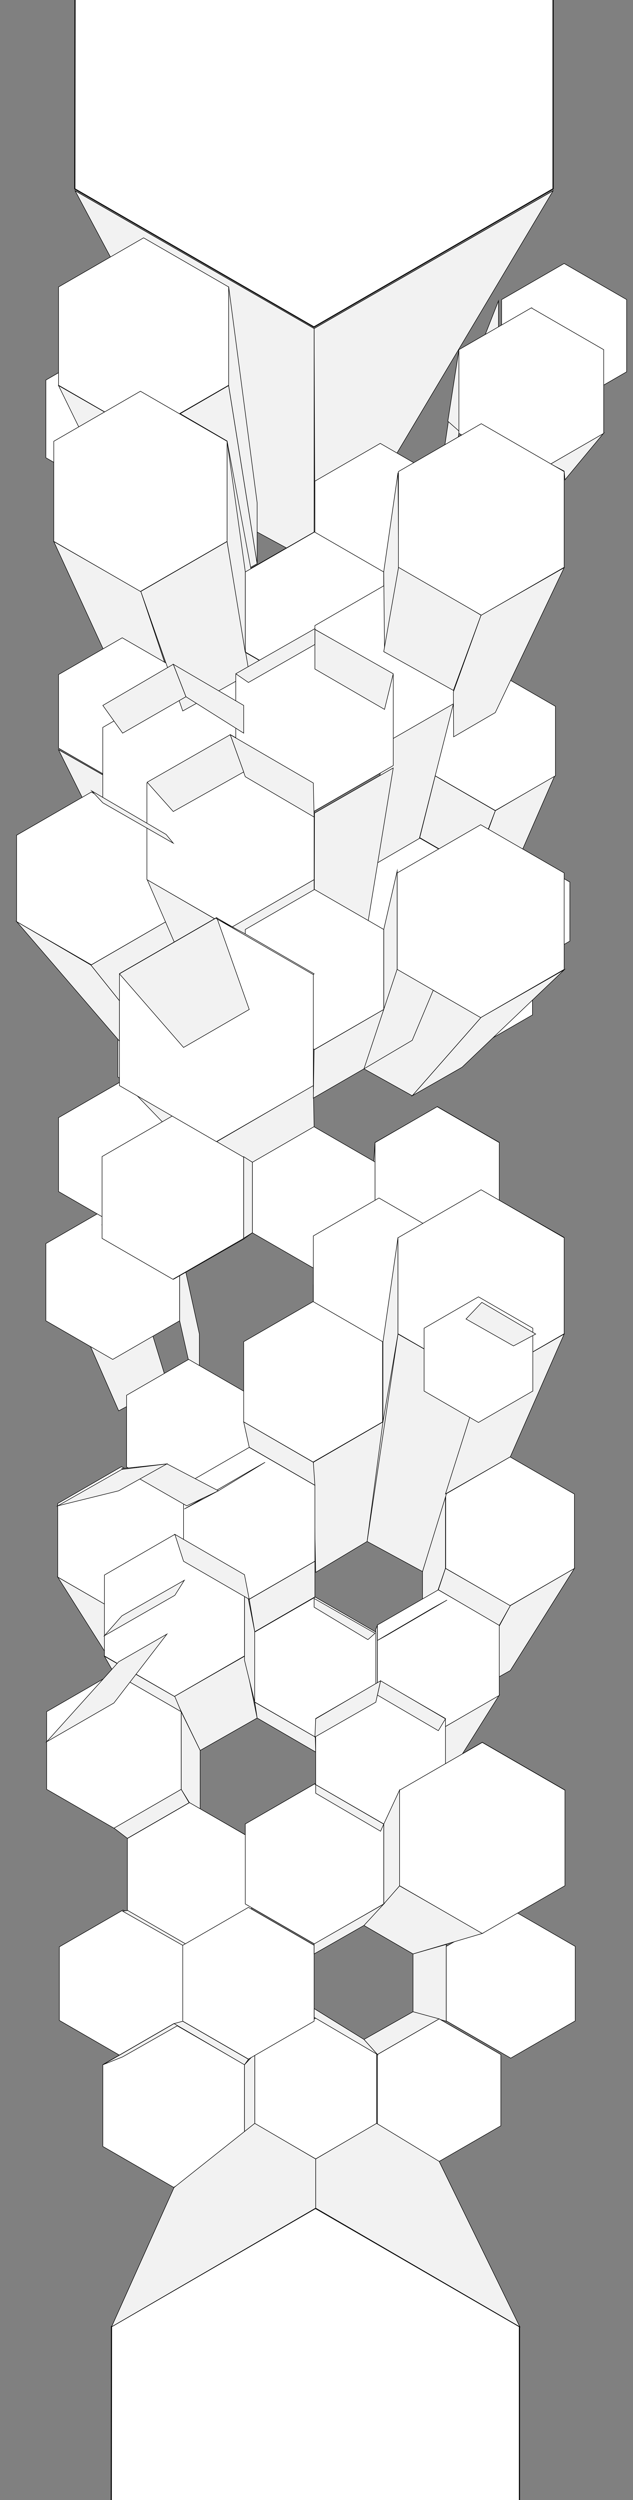 <svg xmlns="http://www.w3.org/2000/svg" width="1200" height="4736.84" viewBox="0 0 1200 4736.84">
  <rect x="0" y="0" width="1200" height="4736.84" fill="#808080" stroke="none"/>
  <defs>
    <style>
      .cls-1 {
        fill: #f2f2f2;
      }

      .cls-1, .cls-2, .cls-3 {
        stroke: #000;
        stroke-miterlimit: 10;
      }

      .cls-2, .cls-3 {
        fill: #fff;
      }

      .cls-3 {
        stroke-width: 2px;
      }
    </style>
  </defs>
  <title>aartics_polygons_vertical</title>
  <g id="_08stage" data-name="08stage">
    <polygon id="s41" class="cls-1" points="805.47 2191.55 704.97 2253.05 710.97 2164.55 829.47 2097.05 805.47 2191.55"/>
    <polygon id="s88" class="cls-1" points="782.97 3811.55 782.97 3702.05 845.97 3684.05 845.97 3829.55 782.97 3811.55"/>
    <polygon id="s40" class="cls-1" points="595.47 2136.05 710.97 2203.55 700.47 2292.05 596.97 2230.55 595.47 2136.05"/>
    <polygon id="s52" class="cls-1" points="805.47 2193.05 911.97 2253.05 946.47 2164.55 829.47 2097.05 805.47 2193.05"/>
    <polygon id="s60" class="cls-1" points="475.47 2647.55 490.47 2691.05 377.97 2622.05 356.97 2580.05 475.47 2647.55"/>
    <polygon id="s62" class="cls-1" points="214.47 2284.55 317.97 2623.55 224.97 2673.05 86.97 2358.05 214.47 2284.55"/>
    <polygon id="s59" class="cls-1" points="595.47 2469.05 463.47 2545.55 491.97 2641.55 595.47 2578.55 595.47 2469.05"/>
    <polygon id="s61" class="cls-1" points="377.97 2527.55 377.97 2656.55 356.97 2575.55 340.47 2502.05 340.47 2356.55 377.97 2527.55"/>
    <polygon id="s57" class="cls-1" points="784.47 2842.55 871.47 2896.55 1069.47 2344.55 911.97 2254.55 784.47 2842.55"/>
    <polygon id="s56" class="cls-1" points="691.47 2896.55 784.47 2842.55 911.97 2254.55 754.47 2344.55 691.47 2896.55"/>
    <polygon id="s94" class="cls-1" points="308.97 3655.55 217.47 3708.05 116.97 3687.05 227.97 3622.55 308.97 3655.55"/>
    <polygon id="_42" data-name="42" class="cls-2" points="353.97 3828.02 353.97 3688.59 233.22 3618.88 112.47 3688.59 112.47 3828.02 233.22 3897.74 353.97 3828.02"/>
    <polygon id="_50" data-name="50" class="cls-2" points="949.47 4027.72 949.47 3892.61 832.46 3825.05 715.46 3892.61 715.46 4027.72 832.46 4095.27 949.47 4027.72"/>
    <polygon id="_49" data-name="49" class="cls-2" points="713.97 4023.74 713.97 3890.37 598.47 3823.69 482.97 3890.37 482.97 4023.74 598.47 4090.42 713.97 4023.74"/>
    <polygon id="_48" data-name="48" class="cls-2" points="463.47 4066.81 463.47 3911.8 329.22 3834.29 194.97 3911.8 194.97 4066.81 329.22 4144.32 463.47 4066.81"/>
    <polygon id="_51" data-name="51" class="cls-2" points="1090.47 3828.89 1090.47 3687.72 968.22 3617.14 845.97 3687.72 845.97 3828.89 968.22 3899.47 1090.47 3828.89"/>
    <polygon id="s87" class="cls-1" points="689.97 3648.05 782.97 3702.05 914.97 3663.05 757.47 3573.05 689.97 3648.05"/>
    <polygon id="s90" class="cls-1" points="782.97 3811.55 832.47 3825.05 715.47 3892.55 689.97 3864.05 782.97 3811.55"/>
    <polygon id="s92" class="cls-1" points="844.47 3397.55 914.97 3301.55 1070.97 3391.55 976.47 3465.05 844.47 3397.55"/>
    <polygon id="s91" class="cls-1" points="725.97 3466.55 757.47 3391.55 913.47 3301.55 844.47 3397.55 725.97 3466.55"/>
    <polygon id="s89" class="cls-1" points="689.97 3864.05 715.47 3892.55 595.47 3822.05 595.47 3805.55 689.97 3864.05"/>
    <polygon id="s85" class="cls-1" points="232.47 3897.05 194.97 3912.05 329.97 3834.05 353.97 3828.05 232.47 3897.05"/>
    <polygon id="s84" class="cls-1" points="343.47 3390.05 358.47 3415.55 241.47 3483.05 215.97 3463.55 343.47 3390.05"/>
    <polygon id="s82" class="cls-1" points="463.47 3138.05 487.47 3255.05 379.47 3316.55 329.97 3214.55 463.47 3138.05"/>
    <polygon id="s80" class="cls-1" points="482.97 3225.05 597.66 3291.05 598.47 3319.55 487.47 3255.05 482.97 3225.05"/>
    <polygon id="s79" class="cls-1" points="463.47 2992.55 482.97 3091.55 482.97 3225.05 463.47 3145.55 463.47 2992.55"/>
    <polygon id="s78" class="cls-1" points="596.97 2958.05 596.97 3025.55 482.97 3091.55 472.47 3030.05 596.97 2958.05"/>
    <polygon id="s77" class="cls-1" points="109.47 2988.05 220.47 3163.55 314.97 3220.55 229.47 3057.05 109.47 2988.05"/>
    <polygon id="s76" class="cls-1" points="946.47 3211.55 875.97 3324.05 782.97 3376.55 830.97 3279.05 946.47 3211.55"/>
    <polygon id="s75" class="cls-1" points="1088.97 2971.55 967.47 3165.05 871.47 3219.05 967.47 3042.05 1088.97 2971.55"/>
    <polygon id="s73" class="cls-1" points="844.47 2830.55 800.97 2977.55 800.97 3097.55 844.47 2971.55 844.47 2830.55"/>
    <polygon id="s70" class="cls-1" points="725.97 2694.05 695.97 2920.55 598.47 2979.05 593.97 2770.55 725.97 2694.05"/>
    <polygon id="s68" class="cls-1" points="712.25 3087.05 715.44 3079.55 715.44 3211.55 712.25 3220.55 712.25 3087.05"/>
    <polygon id="s66" class="cls-1" points="470.97 3901.55 463.47 3912.05 329.97 3834.05 346.47 3829.55 470.97 3901.55"/>
    <polygon id="s67" class="cls-1" points="482.97 4023.05 463.47 4066.55 463.47 3912.05 482.97 3891.05 482.97 4023.05"/>
    <polygon id="s97" class="cls-1" points="379.47 3427.55 358.47 3415.55 476.97 3483.05 487.47 3490.55 379.47 3427.55"/>
    <polygon id="s95" class="cls-1" points="476.97 3601.55 466.47 3609.05 346.47 3678.05 358.47 3669.05 476.97 3601.55"/>
    <polygon id="s93" class="cls-1" points="358.47 3685.55 353.97 3690.05 232.47 3621.05 242.97 3619.55 358.47 3685.55"/>
    <polygon id="s58" class="cls-1" points="718.47 2544.05 725.97 2511.05 593.97 2434.55 593.97 2472.05 718.47 2544.05"/>
    <polygon id="s35" class="cls-1" points="710.97 2311.55 718.47 2256.05 593.97 2328.05 595.47 2382.05 710.97 2311.55"/>
    <polygon id="s36" class="cls-1" points="716.97 2304.05 827.97 2368.55 842.97 2328.05 718.47 2256.05 716.97 2304.05"/>
    <polygon id="s83" class="cls-1" points="343.47 3243.05 379.47 3316.55 379.47 3448.55 343.47 3390.05 343.47 3243.05"/>
    <polygon id="_45" data-name="45" class="cls-2" points="476.97 3619.29 476.97 3483.32 359.22 3415.34 241.47 3483.32 241.47 3619.29 359.22 3687.27 476.97 3619.29"/>
    <polygon id="_39" data-name="39" class="cls-2" points="712.47 3224.77 712.47 3092.2 597.66 3025.92 482.86 3092.2 482.86 3224.77 597.66 3291.05 712.47 3224.77"/>
    <polygon id="_37" data-name="37" class="cls-2" points="946.47 3212.24 946.47 3078.87 830.97 3012.19 715.47 3078.87 715.47 3212.24 830.97 3278.92 946.47 3212.24"/>
    <polygon id="_36" data-name="36" class="cls-2" points="844.47 3398.07 844.47 3256.04 721.47 3185.03 598.47 3256.04 598.47 3398.07 721.47 3469.08 844.47 3398.07"/>
    <polygon id="s86" class="cls-1" points="727.47 3456.05 757.47 3391.55 757.47 3573.05 727.47 3607.35 727.47 3456.05"/>
    <polygon id="_44" data-name="44" class="cls-2" points="1070.97 3572.8 1070.97 3391.8 914.22 3301.3 757.47 3391.8 757.47 3572.8 914.22 3663.3 1070.97 3572.8"/>
    <polygon id="_43" data-name="43" class="cls-2" points="595.47 3829.43 595.47 3685.68 470.97 3613.8 346.47 3685.68 346.47 3829.43 470.97 3901.32 595.47 3829.43"/>
    <polygon id="s96" class="cls-1" points="464.97 3456.05 487.47 3472.55 597.66 3412.55 596.97 3379.55 464.97 3456.05"/>
    <polygon id="_46" data-name="46" class="cls-2" points="727.47 3607.35 727.47 3455.8 596.22 3380.02 464.97 3455.8 464.97 3607.35 596.22 3683.13 727.47 3607.35"/>
    <polygon id="_47" data-name="47" class="cls-2" points="343.47 3390.17 343.47 3242.94 215.97 3169.33 88.47 3242.94 88.47 3390.17 215.97 3463.78 343.47 3390.17"/>
    <polygon id="s81" class="cls-1" points="197.97 3138.05 215.97 3169.55 343.47 3243.05 331.47 3214.55 197.97 3138.05"/>
    <polygon id="_26" data-name="26" class="cls-2" points="710.97 2335.81 710.97 2201.57 594.72 2134.45 478.47 2201.57 478.47 2335.81 594.72 2402.92 710.97 2335.81"/>
    <polygon id="_27" data-name="27" class="cls-2" points="946.47 2300.79 946.47 2164.82 828.72 2096.84 710.97 2164.82 710.97 2300.79 828.72 2368.77 946.47 2300.79"/>
    <polygon id="_28" data-name="28" class="cls-2" points="842.97 2485.43 842.97 2341.68 718.47 2269.8 593.97 2341.68 593.97 2485.43 718.47 2557.32 842.97 2485.43"/>
    <polygon id="_33" data-name="33" class="cls-2" points="475.38 2779.43 475.38 2643.51 357.68 2575.55 239.97 2643.51 239.97 2779.43 357.68 2847.39 475.38 2779.43"/>
    <polygon id="_32" data-name="32" class="cls-2" points="350.97 2988.02 350.97 2848.59 230.22 2778.88 109.47 2848.59 109.47 2988.02 230.22 3057.74 350.97 2988.02"/>
    <polygon id="_41" data-name="41" class="cls-2" points="596.97 2957.93 596.97 2814.18 472.47 2742.3 347.97 2814.18 347.97 2957.93 472.47 3029.82 596.97 2957.93"/>
    <polygon id="s74" class="cls-1" points="844.47 2971.55 830.97 3012.05 946.47 3079.55 967.47 3042.05 844.47 2971.55"/>
    <polygon id="_38" data-name="38" class="cls-2" points="1088.97 2971.61 1088.97 2830.74 966.96 2760.3 844.96 2830.74 844.96 2971.61 966.96 3042.05 1088.97 2971.61"/>
    <polygon id="_40" data-name="40" class="cls-2" points="463.47 3137.45 463.47 2984.16 330.72 2907.52 197.97 2984.16 197.97 3137.45 330.72 3214.09 463.47 3137.45"/>
    <polygon id="_35" data-name="35" class="cls-2" points="725.27 2694.08 725.27 2542.06 593.62 2466.05 461.97 2542.06 461.97 2694.08 593.62 2770.09 725.27 2694.08"/>
    <polygon id="_34" data-name="34" class="cls-2" points="340.47 2502.48 340.47 2356.13 213.72 2282.95 86.97 2356.13 86.97 2502.48 213.72 2575.66 340.47 2502.48"/>
    <polygon id="s71" class="cls-1" points="461.97 2694.05 472.47 2742.05 596.97 2814.05 593.97 2770.55 461.97 2694.05"/>
    <polygon id="s69" class="cls-1" points="911.97 2617.55 800.97 2977.55 695.97 2920.55 754.47 2527.55 911.97 2617.55"/>
    <polygon id="s55" class="cls-1" points="725.97 2694.05 754.47 2527.55 754.47 2344.55 725.97 2542.55 725.97 2694.05"/>
    <polygon id="s72" class="cls-1" points="1069.47 2527.55 967.47 2760.05 844.47 2830.55 911.97 2617.55 1069.47 2527.55"/>
    <polygon id="_31" data-name="31" class="cls-2" points="1069.47 2526.99 1069.47 2345.12 911.97 2254.19 754.47 2345.12 754.47 2526.99 911.97 2617.92 1069.47 2526.99"/>
    <polygon id="s110" class="cls-1" points="875.97 1693.56 874.47 1791.06 886.47 1792.56 884.97 1683.06 875.97 1693.56"/>
    <polygon id="s1" class="cls-1" points="944.97 570.05 944.97 708.05 893.97 817.55 892.47 703.55 944.97 570.05"/>
    <polygon id="_2" data-name="2" class="cls-2" points="1187.97 704.47 1187.97 567.64 1069.47 499.22 950.97 567.64 950.97 704.47 1069.47 772.89 1187.97 704.47"/>
    <polygon id="s33" class="cls-1" points="1048.47 361.56 595.47 622.55 596.97 984.05 721.47 910.55 1048.47 361.56"/>
    <polygon id="s32" class="cls-1" points="142.47 361.56 487.47 1008.05 595.47 1066.56 595.47 622.55 142.47 361.56"/>
    <polygon id="s3" class="cls-1" points="433.47 730.55 272.97 823.55 377.97 1129.56 487.47 1068.06 433.47 730.55"/>
    <polygon id="s20" class="cls-1" points="910.47 1669.56 781.47 1971.06 875.97 2020.56 1069.47 1761.06 910.47 1669.56"/>
    <polygon id="s23" class="cls-1" points="596.97 1974.06 502.47 2026.56 464.97 1866.06 595.47 1789.56 596.97 1974.06"/>
    <polygon id="s50" class="cls-1" points="595.47 1666.56 595.47 1789.56 464.97 1866.06 436.47 1758.06 595.47 1666.56"/>
    <polygon id="s19" class="cls-1" points="842.97 846.05 842.97 981.05 869.97 820.55 869.97 663.05 842.97 846.05"/>
    <polygon id="s18" class="cls-1" points="911.97 802.55 856.47 1008.05 727.47 1083.06 755.97 894.05 911.97 802.55"/>
    <polygon id="s17" class="cls-1" points="596.97 1183.56 595.47 1008.05 727.47 1083.06 686.97 1236.06 596.97 1183.56"/>
    <polygon id="s16" class="cls-1" points="596.97 1183.56 505.47 1237.56 464.97 1083.06 595.47 1008.05 596.97 1183.56"/>
    <polygon id="s15" class="cls-1" points="379.47 1257.06 379.47 1129.56 341.97 1026.06 341.97 1168.56 379.47 1257.06"/>
    <polygon id="s14" class="cls-1" points="430.47 835.55 505.47 1237.56 409.47 1189.56 268.47 741.05 430.47 835.55"/>
    <polygon id="s9" class="cls-1" points="874.47 1803.06 905.97 1743.06 1009.47 1803.06 968.97 1857.06 874.47 1803.06"/>
    <polygon id="s8" class="cls-1" points="874.47 1803.06 781.47 1857.06 802.47 1803.06 905.97 1743.06 874.47 1803.06"/>
    <polygon id="s7" class="cls-1" points="781.47 1857.06 781.47 1971.06 802.47 1923.06 802.47 1803.06 781.47 1857.06"/>
    <polygon id="_9" data-name="9" class="cls-2" points="1080.3 1783.1 1080.3 1671.19 983.38 1615.24 886.47 1671.19 886.47 1783.1 983.38 1839.06 1080.3 1783.1"/>
    <polygon id="s48" class="cls-1" points="689.97 1803.06 694.47 1762.56 796.47 1821.06 781.47 1857.06 689.97 1803.06"/>
    <polygon id="s54" class="cls-1" points="1051.47 1470.06 983.97 1624.56 886.47 1680.06 938.97 1536.06 1051.47 1470.06"/>
    <polygon id="_10" data-name="10" class="cls-2" points="896.97 1763.26 896.97 1646.35 795.72 1587.89 694.47 1646.35 694.47 1763.26 795.72 1821.72 896.97 1763.26"/>
    <polygon id="_5" data-name="5" class="cls-2" points="341.97 867.28 341.97 720.06 214.47 646.45 86.97 720.06 86.97 867.28 214.47 940.89 341.97 867.28"/>
    <polygon id="s43" class="cls-1" points="101.97 1026.06 230.97 1306.56 352.47 1375.56 266.97 1120.56 101.97 1026.06"/>
    <polygon id="s53" class="cls-1" points="110.97 1420.56 232.47 1489.56 314.97 1696.56 223.47 1647.06 110.97 1420.56"/>
    <polygon id="_14" data-name="14" class="cls-2" points="352.47 1417.56 352.47 1278.09 231.72 1208.38 110.97 1278.09 110.97 1417.52 231.72 1487.23 352.47 1417.56"/>
    <polygon id="_13" data-name="13" class="cls-2" points="596.97 1346.97 596.97 1202.34 471.72 1130.03 346.47 1202.34 346.47 1346.97 471.72 1419.28 596.97 1346.97"/>
    <polygon id="s29" class="cls-1" points="314.97 2133.8 232.47 2047.56 110.97 2118.05 223.47 2185.55 314.97 2133.8"/>
    <polygon id="_23" data-name="23" class="cls-2" points="353.48 2257.58 353.48 2117.56 232.23 2047.56 110.97 2117.56 110.97 2257.58 232.23 2327.58 353.48 2257.58"/>
    <polygon id="s27" class="cls-1" points="410.97 2187.05 409.47 2292.05 353.97 2254.55 353.97 2118.05 410.97 2187.05"/>
    <polygon id="s28" class="cls-1" points="314.97 2133.05 410.97 2187.05 353.97 2118.05 232.47 2047.56 314.97 2133.05"/>
    <polygon id="_19" data-name="19" class="cls-2" points="471.78 2040.6 471.78 1897.24 347.63 1825.56 223.47 1897.24 223.47 2040.6 347.63 2112.28 471.78 2040.6"/>
    <polygon id="s26" class="cls-1" points="31.47 1582.56 223.47 1861.56 314.97 1804.56 173.97 1504.56 31.47 1582.56"/>
    <polygon id="_15" data-name="15" class="cls-2" points="461.97 1532.45 461.97 1378.24 328.42 1301.13 194.87 1378.24 194.87 1532.45 328.42 1609.56 461.97 1532.45"/>
    <polygon id="s42" class="cls-1" points="824.97 1470.06 795.72 1587.06 896.97 1645.56 938.97 1536.06 824.97 1470.06"/>
    <polygon id="_8" data-name="8" class="cls-2" points="1052.97 1469.87 1052.97 1338.24 938.97 1272.42 824.97 1338.24 824.97 1469.87 938.97 1535.69 1052.97 1469.87"/>
    <polygon id="s2" class="cls-1" points="869.97 663.05 1007.97 583.55 874.47 820.55 848.97 798.05 869.97 663.05"/>
    <polygon id="_6" data-name="6" class="cls-2" points="844.78 1054.66 844.78 911.59 720.87 840.05 596.97 911.59 596.97 1054.66 720.87 1126.2 844.78 1054.66"/>
    <polygon id="s45" class="cls-1" points="464.97 1236.06 472.47 1276.56 595.47 1347.06 596.22 1311.06 464.97 1236.06"/>
    <polygon id="_12" data-name="12" class="cls-2" points="727.47 1235.28 727.47 1083.72 596.22 1007.95 464.97 1083.72 464.97 1235.28 596.22 1311.06 727.47 1235.28"/>
    <polygon id="_11" data-name="11" class="cls-2" points="859.97 1337.13 859.97 1185.29 728.47 1109.37 596.97 1185.29 596.97 1337.13 728.47 1413.06 859.97 1337.13"/>
    <polygon id="s100" class="cls-1" points="859.47 1333.56 728.97 1408.56 694.47 1647.06 794.97 1588.56 859.47 1333.56"/>
    <polygon id="s49" class="cls-1" points="745.47 1455.06 688.47 1803.06 595.46 1857.06 596.22 1540.56 745.47 1455.06"/>
    <polygon id="s4" class="cls-1" points="727.47 1083.06 754.47 895.55 755.97 1072.56 728.97 1236.06 727.47 1083.06"/>
    <polygon id="_17" data-name="17" class="cls-2" points="1009.47 1922.93 1009.47 1803.41 905.97 1743.66 802.47 1803.41 802.47 1922.93 905.97 1982.68 1009.47 1922.93"/>
    <polygon id="s34" class="cls-1" points="1144.47 820.55 1070.97 909.05 1069.47 892.55 1043.97 879.05 1144.47 820.55"/>
    <polygon id="_3" data-name="3" class="cls-2" points="433.47 729.9 433.47 543.71 272.22 450.61 110.97 543.71 110.97 729.9 272.22 823 433.47 729.9"/>
    <polygon id="_4" data-name="4" class="cls-2" points="1144.47 821.05 1144.47 662.56 1007.22 583.32 869.97 662.56 869.97 821.05 1007.22 900.29 1144.47 821.05"/>
    <polygon id="s107" class="cls-1" points="1069.47 1837.56 875.97 2022.06 781.47 2076.05 911.97 1927.56 1069.47 1837.56"/>
    <polygon id="s106" class="cls-1" points="752.97 1837.56 911.97 1927.56 781.47 2076.05 689.97 2025.06 727.74 1912.65 752.97 1837.56"/>
    <polygon id="s65" class="cls-1" points="328.47 1591.56 328.47 1749.41 314.97 1738.56 314.97 1575.06 328.47 1591.56"/>
    <polygon id="s21" class="cls-1" points="781.47 1971.06 689.97 2025.06 752.97 1755.06 910.47 1663.56 781.47 1971.06"/>
    <polygon id="s30" class="cls-1" points="727.47 1761.06 727.47 1912.56 752.97 1836.06 752.97 1650.06 727.47 1761.06"/>
    <polygon id="s22" class="cls-1" points="689.97 2025.06 596.97 1974.06 595.47 1789.56 727.47 1866.06 689.97 2025.06"/>
    <polygon id="_24" data-name="24" class="cls-2" points="1069.47 1836.67 1069.47 1653.94 911.22 1562.57 752.97 1653.94 752.97 1836.67 911.22 1928.04 1069.47 1836.67"/>
    <polygon id="s102" class="cls-1" points="31.47 1746.06 226.47 1972.56 226.47 1896.06 172.47 1828.56 31.47 1746.06"/>
    <polygon id="_21" data-name="21" class="cls-2" points="314.97 1746.14 314.97 1582.46 173.22 1500.63 31.47 1582.46 31.47 1746.14 173.22 1827.98 314.97 1746.14"/>
    <polygon id="s64" class="cls-1" points="172.47 1828.56 314.97 1746.06 347.97 1824.06 226.47 1896.06 172.47 1828.56"/>
    <polygon id="s47" class="cls-1" points="755.97 1072.56 911.97 1165.56 859.47 1308.06 727.47 1234.56 755.97 1072.56"/>
    <polygon id="s46" class="cls-1" points="1069.47 1075.56 911.97 1165.56 859.47 1311.06 859.97 1396.03 938.97 1350.06 1069.47 1075.56"/>
    <polygon id="s44" class="cls-1" points="266.97 1120.56 346.47 1347.06 472.47 1276.56 430.47 1026.06 266.97 1120.56"/>
    <polygon id="s5" class="cls-1" points="464.97 1236.06 430.47 1026.06 430.47 835.55 464.97 1083.06 464.97 1236.06"/>
    <polygon id="s37" class="cls-1" points="193.47 2320.55 232.47 2328.05 353.97 2257.55 328.47 2241.05 193.47 2320.55"/>
    <polygon id="s108" class="cls-1" points="328.47 2424.05 374.97 2395.55 478.47 2335.55 461.97 2347.55 328.47 2424.05"/>
    <polygon id="_29" data-name="29" class="cls-2" points="461.97 2346.31 461.97 2191.3 327.72 2113.79 193.47 2191.3 193.47 2346.31 327.72 2423.82 461.97 2346.31"/>
    <polygon id="s104" class="cls-1" points="410.97 2163.05 478.47 2202.05 595.47 2134.55 593.97 2056.55 410.97 2163.05"/>
    <polygon id="_7" data-name="7" class="cls-2" points="1069.47 1074.86 1069.47 893.47 912.38 802.78 755.3 893.47 755.3 1074.86 912.38 1165.56 1069.47 1074.86"/>
    <polygon id="s105" class="cls-1" points="689.97 2025.06 593.97 2080.55 595.47 1989.06 727.47 1912.56 689.97 2025.06"/>
    <polygon id="_22" data-name="22" class="cls-2" points="727.47 1912.58 727.47 1761.03 596.22 1685.25 464.97 1761.03 464.97 1912.58 596.22 1988.36 727.47 1912.58"/>
    <polygon id="s103" class="cls-1" points="461.97 2191.55 461.97 2346.05 478.47 2335.55 478.47 2202.05 461.97 2191.55"/>
    <polygon id="s101" class="cls-1" points="278.97 1666.56 347.97 1825.56 472.47 1896.06 436.47 1758.06 278.97 1666.56"/>
    <polygon id="s99" class="cls-1" points="341.97 1026.06 272.97 823.55 110.97 730.55 214.47 942.05 341.97 1026.06"/>
    <polygon id="_18" data-name="18" class="cls-2" points="430.47 1025.75 430.47 836.09 266.22 741.26 101.97 836.09 101.97 1025.75 266.22 1120.58 430.47 1025.75"/>
    <polygon id="_20" data-name="20" class="cls-2" points="595.46 1666.56 595.46 1483.56 436.97 1392.06 278.49 1483.56 278.49 1666.56 436.97 1758.06 595.46 1666.56"/>
    <polygon id="_30" data-name="30" class="cls-2" points="593.97 2056.89 593.97 1844.72 410.22 1738.63 226.47 1844.72 226.47 2056.89 410.22 2162.98 593.97 2056.89"/>
    <polygon id="s98" class="cls-1" points="433.47 543.05 487.47 952.55 487.47 1068.06 433.47 730.55 433.47 543.05"/>
    <polygon id="_16" data-name="16" class="cls-2" points="745.47 1450.47 745.47 1278.13 596.22 1191.97 446.97 1278.13 446.97 1450.47 596.22 1536.64 745.47 1450.47"/>
    <polygon id="s11" class="cls-1" points="461.97 1389.06 461.97 1336.56 328.47 1258.56 352.47 1320.06 461.97 1389.06"/>
    <polygon id="s10" class="cls-1" points="194.97 1336.56 232.47 1389.06 352.47 1320.06 328.47 1258.56 194.97 1336.56"/>
    <polygon id="s6" class="cls-1" points="728.97 1344.06 745.47 1276.56 596.97 1192.56 596.97 1267.56 728.97 1344.06"/>
    <polygon id="s12" class="cls-1" points="596.97 1221.06 596.97 1191.06 446.97 1276.56 470.97 1293.06 596.97 1221.06"/>
    <polygon id="s25" class="cls-1" points="595.47 1548.06 464.97 1471.56 436.47 1392.06 593.97 1483.56 595.47 1548.06"/>
    <polygon id="s24" class="cls-1" points="461.97 1462.56 328.47 1537.56 278.97 1482.06 436.47 1392.06 461.97 1462.56"/>
    <polygon id="s31" class="cls-1" points="328.47 1597.56 314.97 1581.06 173.97 1498.56 194.97 1521.06 328.47 1597.56"/>
    <polygon id="s38" class="cls-1" points="472.47 1912.56 347.97 1984.56 226.47 1845.06 410.97 1738.56 472.47 1912.56"/>
    <polygon id="_25" data-name="25" class="cls-2" points="1010.09 2635.56 1010.09 2516.56 907.03 2457.05 803.97 2516.56 803.97 2635.56 907.03 2695.07 1010.09 2635.56"/>
    <polygon id="s63" class="cls-1" points="883.47 2499.05 973.47 2550.05 1015.47 2527.55 913.47 2467.55 883.47 2499.05"/>
    <polygon id="_1" data-name="1" class="cls-3" points="595.13 619.55 141.8 357.82 142.47 -166.44 595.47 -428.94 1048.47 -166.44 1048.47 357.82 595.13 619.55"/>
    <polygon id="xx05" class="cls-1" points="331.47 2907.05 347.97 2958.05 472.47 3030.05 463.47 2983.55 331.47 2907.05"/>
    <polygon id="xx01" class="cls-1" points="727.47 3607.55 689.97 3648.05 595.47 3702.05 595.47 3683.13 727.47 3607.55"/>
    <polygon id="xx02" class="cls-1" points="727.47 3456.05 721.47 3469.55 598.47 3397.55 598.47 3381.32 727.47 3456.05"/>
    <polygon id="xx03" class="cls-1" points="721.47 3184.55 715.47 3211.55 830.97 3279.05 844.47 3256.55 721.47 3184.55"/>
    <polygon id="xx04" class="cls-1" points="712.47 3225.05 721.47 3184.55 598.47 3256.55 596.97 3291.05 712.47 3225.05"/>
    <polygon id="xxx07" class="cls-1" points="820.47 3046.55 847.47 3031.55 731.97 3099.05 715.47 3108.05 820.47 3046.55"/>
    <polygon id="xxx06" class="cls-1" points="595.47 3045.05 595.47 3028.55 710.97 3094.55 697.47 3106.55 595.47 3045.05"/>
    <polygon id="s51" class="cls-1" points="593.97 1846.56 409.47 1740.06 463.47 1768.56 595.47 1845.06 593.97 1846.56"/>
    <polygon id="yy1" class="cls-1" points="502.47 2770.55 413.97 2824.55 349.47 2859.05 472.22 2787.8 502.47 2770.55"/>
    <polygon id="yy2" class="cls-1" points="230.97 2782.55 316.47 2773.55 413.97 2824.55 353.97 2853.05 230.97 2782.55"/>
    <polygon id="yy3" class="cls-1" points="109.47 2853.05 224.97 2824.55 316.47 2773.55 230.97 2784.05 109.47 2853.05"/>
    <polygon id="yy4" class="cls-1" points="349.47 2994.05 331.47 3022.55 197.97 3099.05 230.97 3061.55 349.47 2994.05"/>
    <polygon id="yy5" class="cls-1" points="316.47 3096.05 224.97 3148.55 88.47 3300.05 215.97 3226.55 316.47 3096.05"/>
    <polygon id="c1" class="cls-3" points="597.76 5079.06 210.8 4855.64 211.37 4408.14 598.05 4184.07 984.72 4408.14 984.72 4855.64 597.76 5079.06"/>
    <polygon id="k01" class="cls-1" points="598.47 4090.55 598.47 4183.56 985.47 4408.56 832.47 4095.05 713.97 4023.05 598.47 4090.55"/>
    <polygon id="k02" class="cls-1" points="482.97 4023.05 329.97 4144.56 211.47 4408.56 598.47 4183.56 598.47 4090.55 482.97 4023.05"/>
  </g>
</svg>
